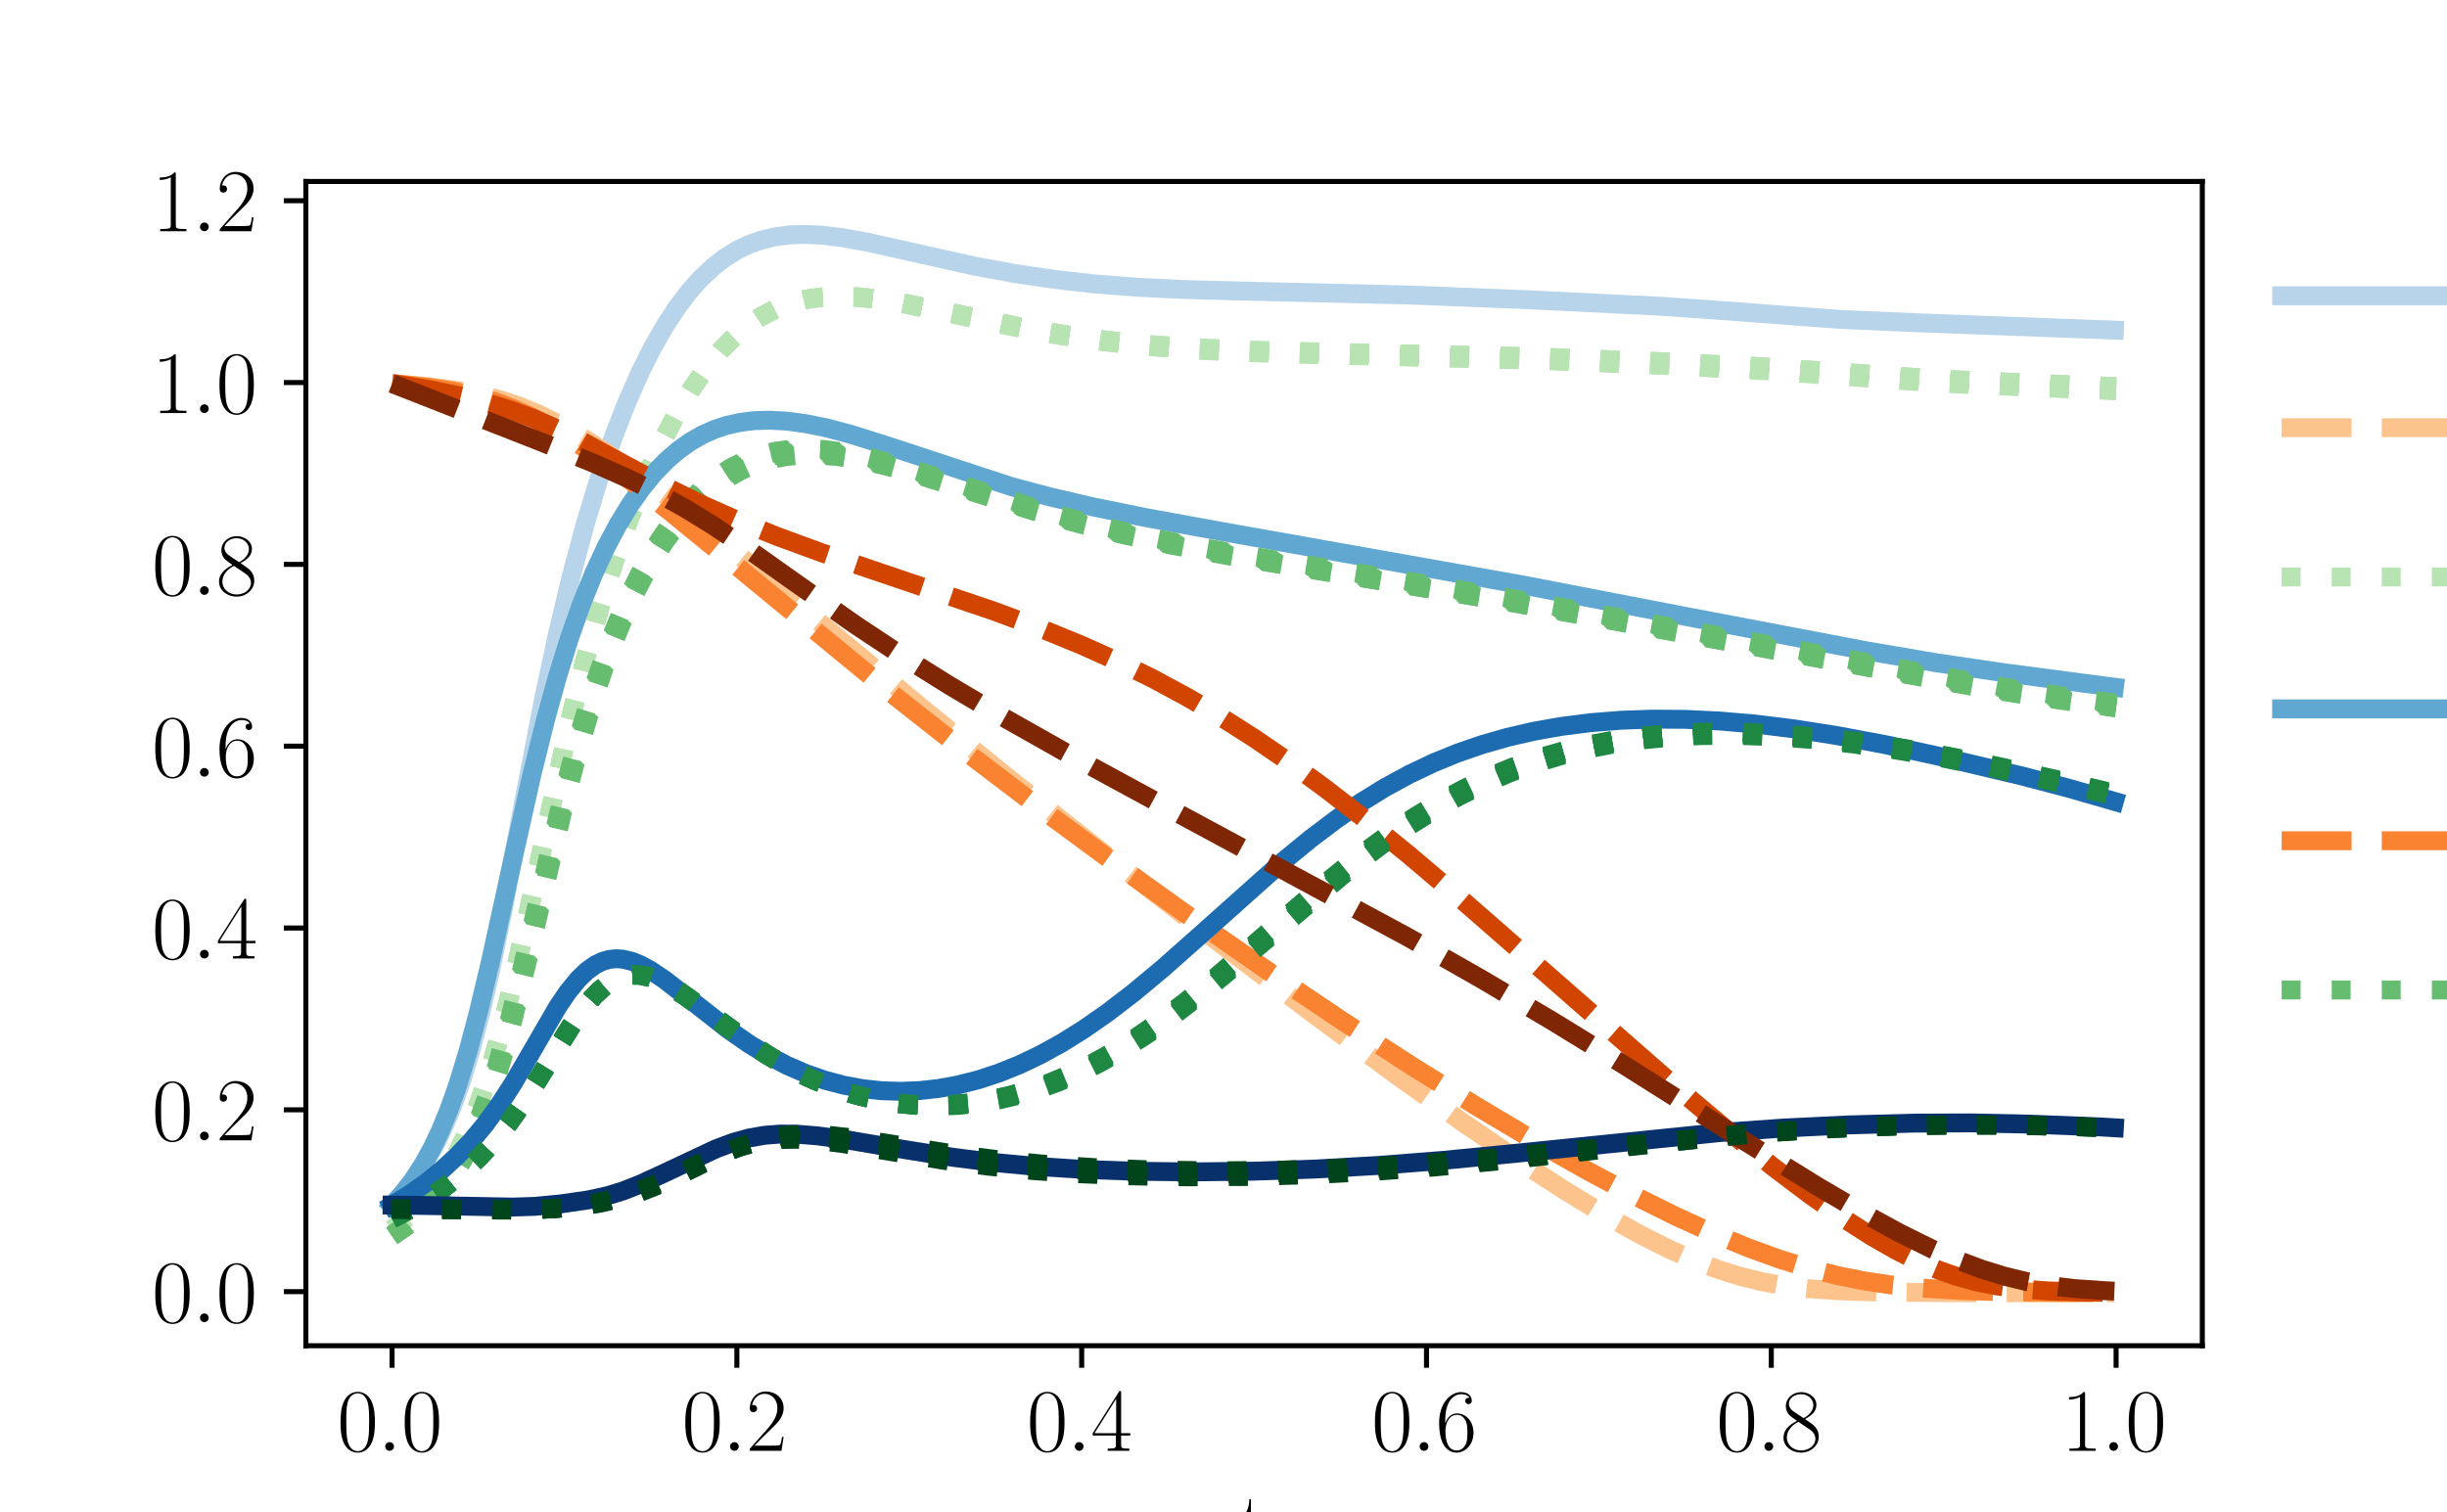 <?xml version="1.0" encoding="utf-8" standalone="no"?>
<!DOCTYPE svg PUBLIC "-//W3C//DTD SVG 1.1//EN"
  "http://www.w3.org/Graphics/SVG/1.1/DTD/svg11.dtd">
<svg xmlns:xlink="http://www.w3.org/1999/xlink" width="388.543pt" height="240.133pt" viewBox="0 0 388.543 240.133" xmlns="http://www.w3.org/2000/svg" version="1.1">
 <defs>
  <style type="text/css">*{stroke-linejoin: round; stroke-linecap: butt}</style>
 </defs>
 <g id="figure_1">
  <g id="patch_1">
   <path d="M 0 240.133 
L 388.543 240.133 
L 388.543 0 
L 0 0 
z
" style="fill: #ffffff"/>
  </g>
  <g id="axes_1">
   <g id="patch_2">
    <path d="M 48.568 213.718 
L 349.689 213.718 
L 349.689 28.816 
L 48.568 28.816 
z
" style="fill: #ffffff"/>
   </g>
   <g id="matplotlib.axis_1">
    <g id="xtick_1">
     <g id="line2d_1">
      <defs>
       <path id="mc4e301ac96" d="M 0 0 
L 0 3.5 
" style="stroke: #000000; stroke-width: 0.8"/>
      </defs>
      <g>
       <use xlink:href="#mc4e301ac96" x="62.255" y="213.718" style="stroke: #000000; stroke-width: 0.8"/>
      </g>
     </g>
     <g id="text_1">
      <!-- $\mathdefault{0.0}$ -->
      <g transform="translate(53.53 230.404) scale(0.14 -0.14)">
       <defs>
        <path id="CMR17-30" d="M 2688 2025 
C 2688 2416 2682 3080 2413 3591 
C 2176 4039 1798 4198 1466 4198 
C 1158 4198 768 4058 525 3597 
C 269 3118 243 2524 243 2025 
C 243 1661 250 1106 448 619 
C 723 -39 1216 -128 1466 -128 
C 1760 -128 2208 -7 2470 600 
C 2662 1042 2688 1559 2688 2025 
z
M 1466 -26 
C 1056 -26 813 325 723 812 
C 653 1188 653 1738 653 2096 
C 653 2588 653 2997 736 3387 
C 858 3929 1216 4096 1466 4096 
C 1728 4096 2067 3923 2189 3400 
C 2272 3036 2278 2607 2278 2096 
C 2278 1680 2278 1169 2202 792 
C 2067 95 1690 -26 1466 -26 
z
" transform="scale(0.016)"/>
        <path id="CMMI12-3a" d="M 1178 307 
C 1178 492 1024 619 870 619 
C 685 619 557 466 557 313 
C 557 128 710 0 864 0 
C 1050 0 1178 153 1178 307 
z
" transform="scale(0.016)"/>
       </defs>
       <use xlink:href="#CMR17-30" transform="scale(0.996)"/>
       <use xlink:href="#CMMI12-3a" transform="translate(45.69 0) scale(0.996)"/>
       <use xlink:href="#CMR17-30" transform="translate(72.788 0) scale(0.996)"/>
      </g>
     </g>
    </g>
    <g id="xtick_2">
     <g id="line2d_2">
      <g>
       <use xlink:href="#mc4e301ac96" x="117.004" y="213.718" style="stroke: #000000; stroke-width: 0.8"/>
      </g>
     </g>
     <g id="text_2">
      <!-- $\mathdefault{0.2}$ -->
      <g transform="translate(108.279 230.404) scale(0.14 -0.14)">
       <defs>
        <path id="CMR17-32" d="M 2669 989 
L 2554 989 
C 2490 536 2438 459 2413 420 
C 2381 369 1920 369 1830 369 
L 602 369 
C 832 619 1280 1072 1824 1597 
C 2214 1967 2669 2402 2669 3035 
C 2669 3790 2067 4224 1395 4224 
C 691 4224 262 3604 262 3030 
C 262 2780 448 2748 525 2748 
C 589 2748 781 2787 781 3010 
C 781 3207 614 3264 525 3264 
C 486 3264 448 3258 422 3245 
C 544 3790 915 4058 1306 4058 
C 1862 4058 2227 3617 2227 3035 
C 2227 2479 1901 2000 1536 1584 
L 262 146 
L 262 0 
L 2515 0 
L 2669 989 
z
" transform="scale(0.016)"/>
       </defs>
       <use xlink:href="#CMR17-30" transform="scale(0.996)"/>
       <use xlink:href="#CMMI12-3a" transform="translate(45.69 0) scale(0.996)"/>
       <use xlink:href="#CMR17-32" transform="translate(72.788 0) scale(0.996)"/>
      </g>
     </g>
    </g>
    <g id="xtick_3">
     <g id="line2d_3">
      <g>
       <use xlink:href="#mc4e301ac96" x="171.754" y="213.718" style="stroke: #000000; stroke-width: 0.8"/>
      </g>
     </g>
     <g id="text_3">
      <!-- $\mathdefault{0.4}$ -->
      <g transform="translate(163.028 230.404) scale(0.14 -0.14)">
       <defs>
        <path id="CMR17-34" d="M 2150 4122 
C 2150 4256 2144 4256 2029 4256 
L 128 1254 
L 128 1088 
L 1779 1088 
L 1779 457 
C 1779 224 1766 160 1318 160 
L 1197 160 
L 1197 0 
C 1402 0 1747 0 1965 0 
C 2182 0 2528 0 2733 0 
L 2733 160 
L 2611 160 
C 2163 160 2150 224 2150 457 
L 2150 1088 
L 2803 1088 
L 2803 1254 
L 2150 1254 
L 2150 4122 
z
M 1798 3703 
L 1798 1254 
L 256 1254 
L 1798 3703 
z
" transform="scale(0.016)"/>
       </defs>
       <use xlink:href="#CMR17-30" transform="scale(0.996)"/>
       <use xlink:href="#CMMI12-3a" transform="translate(45.69 0) scale(0.996)"/>
       <use xlink:href="#CMR17-34" transform="translate(72.788 0) scale(0.996)"/>
      </g>
     </g>
    </g>
    <g id="xtick_4">
     <g id="line2d_4">
      <g>
       <use xlink:href="#mc4e301ac96" x="226.503" y="213.718" style="stroke: #000000; stroke-width: 0.8"/>
      </g>
     </g>
     <g id="text_4">
      <!-- $\mathdefault{0.6}$ -->
      <g transform="translate(217.778 230.404) scale(0.14 -0.14)">
       <defs>
        <path id="CMR17-36" d="M 678 2176 
C 678 3690 1395 4032 1811 4032 
C 1946 4032 2272 4009 2400 3776 
C 2298 3776 2106 3776 2106 3553 
C 2106 3381 2246 3323 2336 3323 
C 2394 3323 2566 3348 2566 3560 
C 2566 3954 2246 4179 1805 4179 
C 1043 4179 243 3390 243 1984 
C 243 253 966 -128 1478 -128 
C 2099 -128 2688 427 2688 1283 
C 2688 2081 2170 2662 1517 2662 
C 1126 2662 838 2407 678 1960 
L 678 2176 
z
M 1478 25 
C 691 25 691 1200 691 1436 
C 691 1896 909 2560 1504 2560 
C 1613 2560 1926 2560 2138 2120 
C 2253 1870 2253 1609 2253 1289 
C 2253 944 2253 690 2118 434 
C 1978 171 1773 25 1478 25 
z
" transform="scale(0.016)"/>
       </defs>
       <use xlink:href="#CMR17-30" transform="scale(0.996)"/>
       <use xlink:href="#CMMI12-3a" transform="translate(45.69 0) scale(0.996)"/>
       <use xlink:href="#CMR17-36" transform="translate(72.788 0) scale(0.996)"/>
      </g>
     </g>
    </g>
    <g id="xtick_5">
     <g id="line2d_5">
      <g>
       <use xlink:href="#mc4e301ac96" x="281.252" y="213.718" style="stroke: #000000; stroke-width: 0.8"/>
      </g>
     </g>
     <g id="text_5">
      <!-- $\mathdefault{0.8}$ -->
      <g transform="translate(272.527 230.404) scale(0.14 -0.14)">
       <defs>
        <path id="CMR17-38" d="M 1741 2264 
C 2144 2467 2554 2773 2554 3263 
C 2554 3841 1990 4179 1472 4179 
C 890 4179 378 3759 378 3180 
C 378 3021 416 2747 666 2505 
C 730 2442 998 2251 1171 2130 
C 883 1983 211 1634 211 934 
C 211 279 838 -128 1459 -128 
C 2144 -128 2720 362 2720 1010 
C 2720 1590 2330 1857 2074 2029 
L 1741 2264 
z
M 902 2822 
C 851 2854 595 3051 595 3351 
C 595 3739 998 4032 1459 4032 
C 1965 4032 2336 3676 2336 3262 
C 2336 2669 1670 2331 1638 2331 
C 1632 2331 1626 2331 1574 2370 
L 902 2822 
z
M 2080 1519 
C 2176 1449 2483 1240 2483 851 
C 2483 381 2010 25 1472 25 
C 890 25 448 438 448 940 
C 448 1443 838 1862 1280 2060 
L 2080 1519 
z
" transform="scale(0.016)"/>
       </defs>
       <use xlink:href="#CMR17-30" transform="scale(0.996)"/>
       <use xlink:href="#CMMI12-3a" transform="translate(45.69 0) scale(0.996)"/>
       <use xlink:href="#CMR17-38" transform="translate(72.788 0) scale(0.996)"/>
      </g>
     </g>
    </g>
    <g id="xtick_6">
     <g id="line2d_6">
      <g>
       <use xlink:href="#mc4e301ac96" x="336.001" y="213.718" style="stroke: #000000; stroke-width: 0.8"/>
      </g>
     </g>
     <g id="text_6">
      <!-- $\mathdefault{1.0}$ -->
      <g transform="translate(327.276 230.404) scale(0.14 -0.14)">
       <defs>
        <path id="CMR17-31" d="M 1702 4058 
C 1702 4192 1696 4192 1606 4192 
C 1357 3916 979 3827 621 3827 
C 602 3827 570 3827 563 3808 
C 557 3795 557 3782 557 3648 
C 755 3648 1088 3686 1344 3839 
L 1344 461 
C 1344 236 1331 160 781 160 
L 589 160 
L 589 0 
C 896 0 1216 0 1523 0 
C 1830 0 2150 0 2458 0 
L 2458 160 
L 2266 160 
C 1715 160 1702 230 1702 458 
L 1702 4058 
z
" transform="scale(0.016)"/>
       </defs>
       <use xlink:href="#CMR17-31" transform="scale(0.996)"/>
       <use xlink:href="#CMMI12-3a" transform="translate(45.69 0) scale(0.996)"/>
       <use xlink:href="#CMR17-30" transform="translate(72.788 0) scale(0.996)"/>
      </g>
     </g>
    </g>
    <g id="text_7">
     <!-- t -->
     <g transform="translate(196.473 246.802) scale(0.14 -0.14)">
      <defs>
       <path id="CMR17-74" d="M 966 2560 
L 1862 2560 
L 1862 2725 
L 966 2725 
L 966 3904 
L 851 3904 
C 838 3245 614 2668 70 2668 
L 70 2560 
L 627 2560 
L 627 771 
C 627 650 627 -64 1370 -64 
C 1747 -64 1965 306 1965 777 
L 1965 1140 
L 1850 1140 
L 1850 783 
C 1850 344 1677 51 1408 51 
C 1222 51 966 178 966 758 
L 966 2560 
z
" transform="scale(0.016)"/>
      </defs>
      <use xlink:href="#CMR17-74" transform="scale(0.996)"/>
     </g>
    </g>
   </g>
   <g id="matplotlib.axis_2">
    <g id="ytick_1">
     <g id="line2d_7">
      <defs>
       <path id="m8d3fddec09" d="M 0 0 
L -3.5 0 
" style="stroke: #000000; stroke-width: 0.8"/>
      </defs>
      <g>
       <use xlink:href="#m8d3fddec09" x="48.568" y="205.126" style="stroke: #000000; stroke-width: 0.8"/>
      </g>
     </g>
     <g id="text_8">
      <!-- $\mathdefault{0.0}$ -->
      <g transform="translate(24.117 209.969) scale(0.14 -0.14)">
       <use xlink:href="#CMR17-30" transform="scale(0.996)"/>
       <use xlink:href="#CMMI12-3a" transform="translate(45.69 0) scale(0.996)"/>
       <use xlink:href="#CMR17-30" transform="translate(72.788 0) scale(0.996)"/>
      </g>
     </g>
    </g>
    <g id="ytick_2">
     <g id="line2d_8">
      <g>
       <use xlink:href="#m8d3fddec09" x="48.568" y="176.251" style="stroke: #000000; stroke-width: 0.8"/>
      </g>
     </g>
     <g id="text_9">
      <!-- $\mathdefault{0.2}$ -->
      <g transform="translate(24.117 181.094) scale(0.14 -0.14)">
       <use xlink:href="#CMR17-30" transform="scale(0.996)"/>
       <use xlink:href="#CMMI12-3a" transform="translate(45.69 0) scale(0.996)"/>
       <use xlink:href="#CMR17-32" transform="translate(72.788 0) scale(0.996)"/>
      </g>
     </g>
    </g>
    <g id="ytick_3">
     <g id="line2d_9">
      <g>
       <use xlink:href="#m8d3fddec09" x="48.568" y="147.376" style="stroke: #000000; stroke-width: 0.8"/>
      </g>
     </g>
     <g id="text_10">
      <!-- $\mathdefault{0.4}$ -->
      <g transform="translate(24.117 152.219) scale(0.14 -0.14)">
       <use xlink:href="#CMR17-30" transform="scale(0.996)"/>
       <use xlink:href="#CMMI12-3a" transform="translate(45.69 0) scale(0.996)"/>
       <use xlink:href="#CMR17-34" transform="translate(72.788 0) scale(0.996)"/>
      </g>
     </g>
    </g>
    <g id="ytick_4">
     <g id="line2d_10">
      <g>
       <use xlink:href="#m8d3fddec09" x="48.568" y="118.501" style="stroke: #000000; stroke-width: 0.8"/>
      </g>
     </g>
     <g id="text_11">
      <!-- $\mathdefault{0.6}$ -->
      <g transform="translate(24.117 123.344) scale(0.14 -0.14)">
       <use xlink:href="#CMR17-30" transform="scale(0.996)"/>
       <use xlink:href="#CMMI12-3a" transform="translate(45.69 0) scale(0.996)"/>
       <use xlink:href="#CMR17-36" transform="translate(72.788 0) scale(0.996)"/>
      </g>
     </g>
    </g>
    <g id="ytick_5">
     <g id="line2d_11">
      <g>
       <use xlink:href="#m8d3fddec09" x="48.568" y="89.626" style="stroke: #000000; stroke-width: 0.8"/>
      </g>
     </g>
     <g id="text_12">
      <!-- $\mathdefault{0.8}$ -->
      <g transform="translate(24.117 94.469) scale(0.14 -0.14)">
       <use xlink:href="#CMR17-30" transform="scale(0.996)"/>
       <use xlink:href="#CMMI12-3a" transform="translate(45.69 0) scale(0.996)"/>
       <use xlink:href="#CMR17-38" transform="translate(72.788 0) scale(0.996)"/>
      </g>
     </g>
    </g>
    <g id="ytick_6">
     <g id="line2d_12">
      <g>
       <use xlink:href="#m8d3fddec09" x="48.568" y="60.752" style="stroke: #000000; stroke-width: 0.8"/>
      </g>
     </g>
     <g id="text_13">
      <!-- $\mathdefault{1.0}$ -->
      <g transform="translate(24.117 65.595) scale(0.14 -0.14)">
       <use xlink:href="#CMR17-31" transform="scale(0.996)"/>
       <use xlink:href="#CMMI12-3a" transform="translate(45.69 0) scale(0.996)"/>
       <use xlink:href="#CMR17-30" transform="translate(72.788 0) scale(0.996)"/>
      </g>
     </g>
    </g>
    <g id="ytick_7">
     <g id="line2d_13">
      <g>
       <use xlink:href="#m8d3fddec09" x="48.568" y="31.877" style="stroke: #000000; stroke-width: 0.8"/>
      </g>
     </g>
     <g id="text_14">
      <!-- $\mathdefault{1.2}$ -->
      <g transform="translate(24.117 36.72) scale(0.14 -0.14)">
       <use xlink:href="#CMR17-31" transform="scale(0.996)"/>
       <use xlink:href="#CMMI12-3a" transform="translate(45.69 0) scale(0.996)"/>
       <use xlink:href="#CMR17-32" transform="translate(72.788 0) scale(0.996)"/>
      </g>
     </g>
    </g>
   </g>
   <g id="line2d_14">
    <path d="M 62.255 191.382 
L 64.171 189.287 
L 65.814 187.181 
L 67.456 184.72 
L 69.099 181.818 
L 70.468 178.984 
L 71.836 175.699 
L 73.205 171.886 
L 74.574 167.481 
L 76.216 161.351 
L 77.859 154.305 
L 79.775 145.078 
L 82.786 129.282 
L 86.345 110.868 
L 88.535 100.62 
L 90.725 91.426 
L 92.915 83.264 
L 95.105 76.043 
L 97.295 69.661 
L 99.485 64.028 
L 101.675 59.075 
L 103.591 55.255 
L 105.507 51.887 
L 107.423 48.944 
L 109.34 46.404 
L 111.256 44.241 
L 113.172 42.43 
L 115.088 40.943 
L 117.004 39.753 
L 118.921 38.829 
L 120.837 38.143 
L 123.027 37.614 
L 125.217 37.319 
L 127.681 37.221 
L 130.418 37.344 
L 133.703 37.737 
L 137.809 38.48 
L 144.105 39.888 
L 154.781 42.268 
L 161.078 43.432 
L 167.374 44.367 
L 173.67 45.076 
L 180.514 45.614 
L 188.178 45.984 
L 199.128 46.267 
L 224.039 46.861 
L 242.106 47.575 
L 263.732 48.637 
L 274.135 49.371 
L 292.202 50.729 
L 305.616 51.306 
L 335.728 52.428 
L 335.728 52.428 
" clip-path="url(#p00f5390263)" style="fill: none; stroke: #b7d4ea; stroke-width: 3; stroke-linecap: square"/>
   </g>
   <g id="line2d_15">
    <path d="M 62.255 60.913 
L 68.278 61.439 
L 72.931 62.061 
L 76.49 62.744 
L 79.775 63.603 
L 82.786 64.628 
L 85.797 65.895 
L 89.082 67.538 
L 92.641 69.585 
L 96.473 72.044 
L 100.853 75.113 
L 106.055 79.033 
L 112.624 84.28 
L 122.479 92.478 
L 146.295 112.364 
L 160.256 123.671 
L 175.586 135.793 
L 192.558 148.93 
L 208.436 160.951 
L 221.575 170.636 
L 232.252 178.242 
L 241.285 184.411 
L 248.676 189.199 
L 254.972 193.02 
L 260.174 195.932 
L 264.827 198.291 
L 268.934 200.128 
L 272.766 201.592 
L 276.325 202.707 
L 279.883 203.575 
L 283.442 204.207 
L 287.275 204.662 
L 291.928 204.987 
L 298.498 205.196 
L 309.995 205.295 
L 335.728 205.314 
L 335.728 205.314 
" clip-path="url(#p00f5390263)" style="fill: none; stroke-dasharray: 11.1,4.8; stroke-dashoffset: 0; stroke: #fdc38d; stroke-width: 3"/>
   </g>
   <g id="line2d_16">
    <path d="M 62.255 195.247 
L 64.664 193.363 
L 66.269 191.879 
L 67.875 190.169 
L 69.48 188.179 
L 71.086 185.839 
L 72.691 183.059 
L 74.297 179.737 
L 75.902 175.763 
L 77.508 171.048 
L 79.113 165.542 
L 80.719 159.27 
L 83.127 148.688 
L 90.352 115.242 
L 92.76 105.491 
L 95.169 96.785 
L 97.577 89.067 
L 99.986 82.231 
L 102.394 76.179 
L 104.802 70.837 
L 107.211 66.151 
L 109.619 62.085 
L 112.028 58.603 
L 114.436 55.674 
L 116.041 54.011 
L 117.647 52.565 
L 119.252 51.325 
L 120.858 50.276 
L 123.266 49.03 
L 125.675 48.137 
L 128.083 47.547 
L 130.491 47.216 
L 132.9 47.1 
L 136.111 47.214 
L 139.322 47.559 
L 143.336 48.213 
L 149.758 49.532 
L 162.602 52.239 
L 169.024 53.36 
L 175.447 54.264 
L 181.869 54.955 
L 189.094 55.512 
L 197.924 55.949 
L 209.966 56.296 
L 244.485 57.178 
L 264.555 57.99 
L 280.61 58.839 
L 292.651 59.694 
L 307.102 60.725 
L 320.749 61.359 
L 336.001 61.993 
L 336.001 61.993 
" clip-path="url(#p00f5390263)" style="fill: none; stroke-dasharray: 3,4.95; stroke-dashoffset: 0; stroke: #b8e3b2; stroke-width: 3"/>
   </g>
   <g id="line2d_17">
    <path d="M 62.255 195.254 
L 64.664 193.372 
L 66.269 191.889 
L 67.875 190.18 
L 69.48 188.193 
L 71.086 185.855 
L 72.691 183.08 
L 74.297 179.762 
L 75.902 175.793 
L 77.508 171.083 
L 79.113 165.583 
L 80.719 159.316 
L 83.127 148.739 
L 90.352 115.28 
L 92.76 105.522 
L 95.169 96.809 
L 97.577 89.085 
L 99.986 82.244 
L 102.394 76.189 
L 104.802 70.844 
L 107.211 66.157 
L 109.619 62.089 
L 112.028 58.606 
L 114.436 55.677 
L 116.041 54.014 
L 117.647 52.568 
L 119.252 51.328 
L 120.858 50.279 
L 123.266 49.034 
L 125.675 48.141 
L 128.083 47.553 
L 130.491 47.223 
L 132.9 47.108 
L 136.111 47.223 
L 139.322 47.57 
L 143.336 48.226 
L 149.758 49.549 
L 162.602 52.262 
L 169.024 53.386 
L 175.447 54.292 
L 181.869 54.986 
L 189.094 55.546 
L 197.924 55.987 
L 209.966 56.337 
L 243.682 57.202 
L 263.752 58.011 
L 279.807 58.849 
L 291.849 59.692 
L 307.102 60.787 
L 320.749 61.423 
L 336.001 62.058 
L 336.001 62.058 
" clip-path="url(#p00f5390263)" style="fill: none; stroke-dasharray: 3,4.95; stroke-dashoffset: 0; stroke: #b8e3b2; stroke-width: 3"/>
   </g>
   <g id="line2d_18">
    <path d="M 62.255 195.185 
L 64.664 193.287 
L 66.269 191.79 
L 67.875 190.064 
L 69.48 188.054 
L 71.086 185.687 
L 72.691 182.874 
L 74.297 179.511 
L 75.902 175.49 
L 77.508 170.723 
L 79.113 165.167 
L 80.719 158.852 
L 83.127 148.232 
L 90.352 114.898 
L 92.76 105.216 
L 95.169 96.572 
L 97.577 88.906 
L 99.986 82.11 
L 102.394 76.089 
L 104.802 70.77 
L 107.211 66.101 
L 109.619 62.046 
L 112.028 58.571 
L 114.436 55.646 
L 116.041 53.984 
L 117.647 52.538 
L 119.252 51.295 
L 120.858 50.244 
L 123.266 48.993 
L 125.675 48.092 
L 128.083 47.494 
L 130.491 47.153 
L 132.9 47.027 
L 136.111 47.126 
L 139.322 47.456 
L 143.336 48.091 
L 149.758 49.38 
L 162.602 52.03 
L 169.024 53.125 
L 175.447 54.004 
L 181.869 54.673 
L 189.094 55.204 
L 197.924 55.612 
L 209.966 55.92 
L 242.88 56.653 
L 262.146 57.368 
L 279.004 58.203 
L 291.046 59.021 
L 307.102 60.162 
L 320.749 60.78 
L 336.001 61.403 
L 336.001 61.403 
" clip-path="url(#p00f5390263)" style="fill: none; stroke-dasharray: 3,4.95; stroke-dashoffset: 0; stroke: #b8e3b2; stroke-width: 3"/>
   </g>
   <g id="line2d_19">
    <path d="M 62.255 195.206 
L 64.664 193.313 
L 66.269 191.82 
L 67.875 190.099 
L 69.48 188.095 
L 71.086 185.738 
L 72.691 182.936 
L 74.297 179.587 
L 75.902 175.582 
L 77.508 170.832 
L 79.113 165.292 
L 80.719 158.991 
L 83.127 148.384 
L 90.352 115.012 
L 92.76 105.307 
L 95.169 96.643 
L 97.577 88.96 
L 99.986 82.15 
L 102.394 76.119 
L 104.802 70.792 
L 107.211 66.118 
L 109.619 62.059 
L 112.028 58.582 
L 114.436 55.656 
L 116.041 53.993 
L 117.647 52.547 
L 119.252 51.306 
L 120.858 50.255 
L 123.266 49.006 
L 125.675 48.107 
L 128.083 47.512 
L 130.491 47.175 
L 132.9 47.052 
L 136.111 47.156 
L 139.322 47.491 
L 143.336 48.132 
L 149.758 49.431 
L 162.602 52.1 
L 169.024 53.203 
L 175.447 54.091 
L 181.869 54.767 
L 189.094 55.307 
L 197.924 55.725 
L 209.966 56.045 
L 242.88 56.81 
L 262.146 57.54 
L 279.004 58.383 
L 291.046 59.204 
L 307.905 60.393 
L 323.96 61.11 
L 336.001 61.6 
L 336.001 61.6 
" clip-path="url(#p00f5390263)" style="fill: none; stroke-dasharray: 3,4.95; stroke-dashoffset: 0; stroke: #b8e3b2; stroke-width: 3"/>
   </g>
   <g id="line2d_20">
    <path d="M 62.255 195.185 
L 64.664 193.287 
L 66.269 191.79 
L 67.875 190.064 
L 69.48 188.054 
L 71.086 185.687 
L 72.691 182.874 
L 74.297 179.511 
L 75.902 175.49 
L 77.508 170.723 
L 79.113 165.167 
L 80.719 158.852 
L 83.127 148.232 
L 90.352 114.898 
L 92.76 105.216 
L 95.169 96.572 
L 97.577 88.906 
L 99.986 82.11 
L 102.394 76.089 
L 104.802 70.77 
L 107.211 66.101 
L 109.619 62.046 
L 112.028 58.571 
L 114.436 55.646 
L 116.041 53.984 
L 117.647 52.538 
L 119.252 51.295 
L 120.858 50.244 
L 123.266 48.993 
L 125.675 48.092 
L 128.083 47.494 
L 130.491 47.153 
L 132.9 47.027 
L 136.111 47.126 
L 139.322 47.456 
L 143.336 48.091 
L 149.758 49.38 
L 162.602 52.03 
L 169.024 53.125 
L 175.447 54.004 
L 181.869 54.673 
L 189.094 55.204 
L 197.924 55.612 
L 209.966 55.92 
L 242.88 56.653 
L 262.146 57.368 
L 279.004 58.203 
L 291.046 59.021 
L 307.102 60.162 
L 320.749 60.78 
L 336.001 61.403 
L 336.001 61.403 
" clip-path="url(#p00f5390263)" style="fill: none; stroke-dasharray: 3,4.95; stroke-dashoffset: 0; stroke: #b8e3b2; stroke-width: 3"/>
   </g>
   <g id="line2d_21">
    <path d="M 62.255 191.382 
L 63.898 189.567 
L 65.54 187.438 
L 67.183 184.917 
L 68.551 182.448 
L 69.92 179.577 
L 71.289 176.238 
L 72.658 172.376 
L 74.3 167.004 
L 75.942 160.837 
L 77.859 152.784 
L 81.144 137.797 
L 84.429 123.135 
L 86.619 114.31 
L 88.535 107.395 
L 90.451 101.249 
L 92.367 95.836 
L 94.283 91.093 
L 96.2 86.948 
L 98.116 83.336 
L 100.032 80.198 
L 101.948 77.485 
L 103.865 75.156 
L 105.781 73.177 
L 107.697 71.518 
L 109.613 70.152 
L 111.529 69.054 
L 113.446 68.199 
L 115.362 67.562 
L 117.552 67.072 
L 119.742 66.804 
L 122.206 66.728 
L 124.943 66.88 
L 127.954 67.285 
L 131.239 67.954 
L 135.072 68.965 
L 139.999 70.512 
L 160.53 77.26 
L 166.826 78.935 
L 173.67 80.523 
L 181.882 82.194 
L 193.653 84.341 
L 241.559 92.855 
L 268.112 97.984 
L 296.582 103.4 
L 307.532 105.263 
L 318.208 106.836 
L 334.633 108.995 
L 335.728 109.134 
L 335.728 109.134 
" clip-path="url(#p00f5390263)" style="fill: none; stroke: #60a7d2; stroke-width: 3; stroke-linecap: square"/>
   </g>
   <g id="line2d_22">
    <path d="M 62.255 60.913 
L 67.73 61.476 
L 71.836 62.102 
L 75.395 62.868 
L 78.406 63.74 
L 81.417 64.855 
L 84.429 66.221 
L 87.714 67.975 
L 91.272 70.139 
L 95.378 72.906 
L 100.306 76.511 
L 106.328 81.206 
L 114.814 88.13 
L 141.642 110.194 
L 152.591 118.811 
L 163.815 127.355 
L 175.86 136.242 
L 188.452 145.259 
L 201.044 154.005 
L 213.089 162.101 
L 224.313 169.379 
L 234.442 175.689 
L 243.749 181.231 
L 252.235 186.026 
L 259.626 189.956 
L 266.196 193.212 
L 272.218 195.956 
L 277.693 198.204 
L 282.621 199.988 
L 287.275 201.429 
L 291.654 202.549 
L 296.034 203.429 
L 300.414 204.081 
L 305.342 204.581 
L 311.09 204.93 
L 318.755 205.158 
L 331.348 205.279 
L 335.728 205.293 
L 335.728 205.293 
" clip-path="url(#p00f5390263)" style="fill: none; stroke-dasharray: 11.1,4.8; stroke-dashoffset: 0; stroke: #fa8331; stroke-width: 3"/>
   </g>
   <g id="line2d_23">
    <path d="M 62.255 196.32 
L 64.664 194.679 
L 67.072 192.665 
L 68.677 191.057 
L 70.283 189.176 
L 71.888 186.953 
L 73.494 184.301 
L 75.1 181.123 
L 76.705 177.323 
L 78.311 172.825 
L 79.916 167.602 
L 81.522 161.698 
L 83.93 151.852 
L 89.549 127.936 
L 91.958 118.784 
L 94.366 110.725 
L 95.972 105.969 
L 97.577 101.68 
L 99.183 97.822 
L 100.788 94.358 
L 102.394 91.253 
L 104 88.474 
L 105.605 85.992 
L 108.013 82.772 
L 110.422 80.092 
L 112.83 77.894 
L 115.239 76.124 
L 117.647 74.739 
L 120.055 73.698 
L 122.464 72.962 
L 124.872 72.497 
L 127.28 72.269 
L 129.689 72.248 
L 132.9 72.489 
L 136.111 72.981 
L 140.125 73.861 
L 144.941 75.182 
L 152.166 77.432 
L 164.208 81.194 
L 171.433 83.211 
L 178.658 84.989 
L 185.882 86.543 
L 194.713 88.203 
L 206.755 90.212 
L 237.26 95.206 
L 256.527 98.667 
L 314.327 109.218 
L 323.96 110.752 
L 336.001 112.436 
L 336.001 112.436 
" clip-path="url(#p00f5390263)" style="fill: none; stroke-dasharray: 3,4.95; stroke-dashoffset: 0; stroke: #66bd6f; stroke-width: 3"/>
   </g>
   <g id="line2d_24">
    <path d="M 62.255 196.097 
L 64.664 194.388 
L 66.269 193.033 
L 67.875 191.463 
L 69.48 189.625 
L 71.086 187.451 
L 72.691 184.856 
L 74.297 181.744 
L 75.902 178.017 
L 77.508 173.595 
L 79.113 168.446 
L 80.719 162.602 
L 83.127 152.803 
L 89.549 125.517 
L 91.958 116.547 
L 94.366 108.667 
L 96.775 101.859 
L 98.38 97.87 
L 99.986 94.279 
L 101.591 91.052 
L 103.197 88.159 
L 104.802 85.572 
L 106.408 83.265 
L 108.013 81.217 
L 109.619 79.41 
L 111.225 77.826 
L 113.633 75.834 
L 116.041 74.261 
L 118.45 73.064 
L 120.858 72.201 
L 123.266 71.634 
L 125.675 71.326 
L 128.083 71.244 
L 130.491 71.354 
L 133.702 71.75 
L 136.913 72.372 
L 140.927 73.382 
L 146.547 75.065 
L 167.419 81.61 
L 174.644 83.509 
L 181.869 85.166 
L 189.897 86.764 
L 199.53 88.446 
L 218.797 91.511 
L 237.26 94.557 
L 255.724 97.843 
L 317.538 109.032 
L 327.171 110.476 
L 336.001 111.666 
L 336.001 111.666 
" clip-path="url(#p00f5390263)" style="fill: none; stroke-dasharray: 3,4.95; stroke-dashoffset: 0; stroke: #66bd6f; stroke-width: 3"/>
   </g>
   <g id="line2d_25">
    <path d="M 62.255 196.221 
L 64.664 194.55 
L 66.269 193.229 
L 67.875 191.702 
L 69.48 189.921 
L 71.086 187.821 
L 72.691 185.321 
L 74.297 182.325 
L 75.902 178.736 
L 77.508 174.469 
L 79.113 169.477 
L 80.719 163.78 
L 83.127 154.142 
L 90.352 123.699 
L 92.76 114.985 
L 95.169 107.377 
L 96.775 102.902 
L 98.38 98.869 
L 99.986 95.243 
L 101.591 91.987 
L 103.197 89.069 
L 104.802 86.46 
L 106.408 84.132 
L 108.013 82.065 
L 110.422 79.408 
L 112.83 77.234 
L 115.239 75.492 
L 117.647 74.137 
L 120.055 73.127 
L 122.464 72.425 
L 124.872 71.993 
L 127.28 71.799 
L 129.689 71.81 
L 132.9 72.092 
L 136.111 72.621 
L 140.125 73.54 
L 144.941 74.898 
L 152.969 77.443 
L 163.405 80.726 
L 170.63 82.767 
L 177.855 84.565 
L 185.08 86.134 
L 193.91 87.805 
L 205.952 89.815 
L 238.063 95.054 
L 257.33 98.511 
L 315.129 109.032 
L 324.763 110.542 
L 336.001 112.092 
L 336.001 112.092 
" clip-path="url(#p00f5390263)" style="fill: none; stroke-dasharray: 3,4.95; stroke-dashoffset: 0; stroke: #66bd6f; stroke-width: 3"/>
   </g>
   <g id="line2d_26">
    <path d="M 62.255 196.151 
L 64.664 194.459 
L 66.269 193.119 
L 67.875 191.568 
L 69.48 189.755 
L 71.086 187.614 
L 72.691 185.061 
L 74.297 182 
L 75.902 178.334 
L 77.508 173.98 
L 79.113 168.898 
L 80.719 163.118 
L 83.127 153.388 
L 90.352 122.969 
L 92.76 114.313 
L 95.169 106.757 
L 96.775 102.312 
L 98.38 98.304 
L 99.986 94.697 
L 101.591 91.458 
L 103.197 88.554 
L 104.802 85.957 
L 106.408 83.641 
L 108.013 81.585 
L 109.619 79.769 
L 112.028 77.457 
L 114.436 75.595 
L 116.844 74.136 
L 119.252 73.037 
L 121.661 72.259 
L 124.069 71.765 
L 126.477 71.518 
L 128.886 71.486 
L 131.294 71.638 
L 134.505 72.077 
L 137.716 72.73 
L 141.73 73.763 
L 147.349 75.458 
L 166.616 81.505 
L 173.841 83.435 
L 181.066 85.122 
L 189.094 86.749 
L 198.727 88.454 
L 215.586 91.152 
L 234.852 94.3 
L 253.315 97.567 
L 319.143 109.464 
L 328.777 110.878 
L 336.001 111.852 
L 336.001 111.852 
" clip-path="url(#p00f5390263)" style="fill: none; stroke-dasharray: 3,4.95; stroke-dashoffset: 0; stroke: #66bd6f; stroke-width: 3"/>
   </g>
   <g id="line2d_27">
    <path d="M 62.255 196.268 
L 64.664 194.611 
L 66.269 193.303 
L 67.875 191.792 
L 69.48 190.033 
L 71.086 187.96 
L 72.691 185.496 
L 74.297 182.545 
L 75.902 179.009 
L 77.508 174.801 
L 79.113 169.872 
L 80.719 164.232 
L 83.127 154.661 
L 90.352 124.206 
L 92.76 115.453 
L 95.169 107.807 
L 96.775 103.312 
L 98.38 99.262 
L 99.986 95.621 
L 101.591 92.354 
L 103.197 89.427 
L 104.802 86.809 
L 106.408 84.474 
L 108.816 81.453 
L 111.225 78.952 
L 113.633 76.915 
L 116.041 75.293 
L 118.45 74.043 
L 120.858 73.124 
L 123.266 72.5 
L 125.675 72.136 
L 128.083 71.997 
L 130.491 72.055 
L 133.702 72.385 
L 136.913 72.95 
L 140.927 73.898 
L 145.744 75.273 
L 154.574 78.077 
L 164.208 81.074 
L 171.433 83.089 
L 178.658 84.864 
L 185.882 86.414 
L 194.713 88.068 
L 206.755 90.071 
L 237.26 95.053 
L 255.724 98.361 
L 315.932 109.319 
L 325.565 110.814 
L 336.001 112.256 
L 336.001 112.256 
" clip-path="url(#p00f5390263)" style="fill: none; stroke-dasharray: 3,4.95; stroke-dashoffset: 0; stroke: #66bd6f; stroke-width: 3"/>
   </g>
   <g id="line2d_28">
    <path d="M 62.255 196.294 
L 64.664 194.645 
L 67.072 192.62 
L 68.677 191.002 
L 70.283 189.109 
L 71.888 186.868 
L 73.494 184.195 
L 75.1 180.99 
L 76.705 177.159 
L 78.311 172.627 
L 79.916 167.37 
L 81.522 161.435 
L 83.93 151.557 
L 89.549 127.646 
L 91.958 118.516 
L 94.366 110.478 
L 95.972 105.735 
L 97.577 101.456 
L 99.183 97.607 
L 100.788 94.151 
L 102.394 91.052 
L 104 88.277 
L 105.605 85.8 
L 107.211 83.594 
L 109.619 80.747 
L 112.028 78.4 
L 114.436 76.499 
L 116.844 74.998 
L 119.252 73.855 
L 121.661 73.03 
L 124.069 72.487 
L 126.477 72.193 
L 128.886 72.115 
L 131.294 72.222 
L 134.505 72.607 
L 137.716 73.211 
L 141.73 74.194 
L 147.349 75.838 
L 169.024 82.505 
L 176.249 84.361 
L 183.474 85.984 
L 191.502 87.558 
L 201.938 89.362 
L 246.893 96.833 
L 274.188 101.861 
L 309.51 108.299 
L 321.552 110.305 
L 332.79 111.911 
L 336.001 112.346 
L 336.001 112.346 
" clip-path="url(#p00f5390263)" style="fill: none; stroke-dasharray: 3,4.95; stroke-dashoffset: 0; stroke: #66bd6f; stroke-width: 3"/>
   </g>
   <g id="line2d_29">
    <path d="M 62.255 191.382 
L 64.993 189.715 
L 67.73 187.779 
L 70.194 185.775 
L 72.658 183.492 
L 74.848 181.185 
L 77.037 178.552 
L 79.227 175.544 
L 81.417 172.16 
L 84.155 167.483 
L 88.535 159.925 
L 90.177 157.512 
L 91.82 155.503 
L 93.188 154.183 
L 94.557 153.208 
L 95.652 152.677 
L 96.747 152.363 
L 97.842 152.252 
L 98.937 152.329 
L 100.306 152.66 
L 101.675 153.212 
L 103.317 154.106 
L 105.507 155.579 
L 108.792 158.121 
L 115.636 163.5 
L 118.921 165.781 
L 121.932 167.616 
L 124.943 169.188 
L 127.954 170.496 
L 130.965 171.543 
L 133.977 172.34 
L 136.988 172.894 
L 139.999 173.216 
L 143.01 173.314 
L 146.022 173.193 
L 149.033 172.859 
L 152.044 172.314 
L 155.329 171.482 
L 158.614 170.403 
L 161.899 169.079 
L 165.184 167.512 
L 168.469 165.707 
L 172.027 163.493 
L 175.86 160.824 
L 179.966 157.672 
L 184.62 153.797 
L 190.642 148.46 
L 203.508 136.968 
L 208.162 133.154 
L 212.268 130.057 
L 216.101 127.429 
L 219.933 125.069 
L 223.765 122.982 
L 227.598 121.161 
L 231.43 119.596 
L 235.263 118.269 
L 239.369 117.092 
L 243.475 116.146 
L 247.855 115.366 
L 252.509 114.771 
L 257.436 114.378 
L 262.364 114.204 
L 267.565 114.239 
L 273.04 114.499 
L 278.788 114.997 
L 284.811 115.74 
L 291.654 116.815 
L 299.319 118.25 
L 307.258 119.962 
L 320.945 123.204 
L 328.336 125.14 
L 335.728 127.266 
L 335.728 127.266 
" clip-path="url(#p00f5390263)" style="fill: none; stroke: #1d6cb1; stroke-width: 3; stroke-linecap: square"/>
   </g>
   <g id="line2d_30">
    <path d="M 62.255 60.913 
L 68.004 61.846 
L 72.931 62.856 
L 77.311 63.966 
L 81.144 65.149 
L 84.702 66.466 
L 88.261 68.015 
L 92.367 70.06 
L 98.663 73.491 
L 106.328 77.609 
L 111.803 80.292 
L 117.278 82.725 
L 123.301 85.151 
L 130.418 87.762 
L 140.273 91.112 
L 157.793 97.039 
L 165.457 99.896 
L 171.754 102.471 
L 177.502 105.05 
L 182.977 107.743 
L 188.452 110.692 
L 193.653 113.743 
L 199.128 117.222 
L 204.603 120.966 
L 210.352 125.162 
L 216.648 130.032 
L 223.765 135.822 
L 232.525 143.254 
L 244.844 154.031 
L 265.649 172.248 
L 274.408 179.612 
L 281.526 185.316 
L 287.548 189.862 
L 292.749 193.506 
L 297.129 196.311 
L 300.962 198.514 
L 304.521 200.305 
L 307.806 201.705 
L 310.817 202.753 
L 313.828 203.571 
L 317.113 204.218 
L 320.672 204.679 
L 325.052 205.002 
L 331.074 205.2 
L 335.728 205.262 
L 335.728 205.262 
" clip-path="url(#p00f5390263)" style="fill: none; stroke-dasharray: 11.1,4.8; stroke-dashoffset: 0; stroke: #d14501; stroke-width: 3"/>
   </g>
   <g id="line2d_31">
    <path d="M 62.255 193.553 
L 65.466 191.875 
L 68.677 189.89 
L 71.086 188.173 
L 73.494 186.225 
L 75.902 184 
L 78.311 181.437 
L 80.719 178.477 
L 83.127 175.093 
L 85.535 171.333 
L 91.155 162.265 
L 92.76 160.032 
L 94.366 158.138 
L 95.972 156.649 
L 97.577 155.597 
L 99.183 154.983 
L 100.788 154.78 
L 102.394 154.942 
L 104 155.415 
L 105.605 156.137 
L 108.013 157.563 
L 111.225 159.844 
L 120.055 166.351 
L 123.266 168.398 
L 126.477 170.188 
L 129.689 171.71 
L 132.9 172.967 
L 136.111 173.966 
L 139.322 174.72 
L 142.533 175.238 
L 145.744 175.531 
L 148.955 175.607 
L 152.166 175.469 
L 155.377 175.122 
L 158.588 174.564 
L 161.8 173.797 
L 165.011 172.818 
L 168.222 171.626 
L 171.433 170.221 
L 174.644 168.603 
L 177.855 166.777 
L 181.869 164.215 
L 185.882 161.368 
L 190.699 157.633 
L 196.319 152.954 
L 213.98 137.958 
L 218.797 134.285 
L 222.81 131.472 
L 226.824 128.91 
L 230.838 126.612 
L 234.852 124.581 
L 238.866 122.815 
L 242.88 121.303 
L 246.893 120.034 
L 250.907 118.991 
L 254.921 118.158 
L 259.738 117.413 
L 264.555 116.918 
L 269.371 116.647 
L 274.991 116.582 
L 280.61 116.752 
L 286.229 117.13 
L 292.651 117.783 
L 299.876 118.762 
L 307.102 119.968 
L 315.129 121.539 
L 324.763 123.669 
L 336.001 126.328 
L 336.001 126.328 
" clip-path="url(#p00f5390263)" style="fill: none; stroke-dasharray: 3,4.95; stroke-dashoffset: 0; stroke: #1e8741; stroke-width: 3"/>
   </g>
   <g id="line2d_32">
    <path d="M 62.255 193.568 
L 65.466 191.895 
L 68.677 189.915 
L 71.086 188.204 
L 73.494 186.264 
L 75.902 184.05 
L 78.311 181.501 
L 80.719 178.559 
L 83.127 175.193 
L 85.535 171.448 
L 91.155 162.37 
L 92.76 160.12 
L 94.366 158.203 
L 95.972 156.689 
L 97.577 155.611 
L 99.183 154.972 
L 100.788 154.746 
L 102.394 154.89 
L 104 155.348 
L 105.605 156.059 
L 108.013 157.475 
L 111.225 159.754 
L 120.055 166.286 
L 123.266 168.347 
L 126.477 170.152 
L 129.689 171.688 
L 132.9 172.959 
L 136.111 173.973 
L 139.322 174.74 
L 142.533 175.273 
L 145.744 175.58 
L 148.955 175.67 
L 152.166 175.547 
L 155.377 175.215 
L 158.588 174.674 
L 161.8 173.924 
L 165.011 172.963 
L 168.222 171.79 
L 171.433 170.403 
L 174.644 168.805 
L 177.855 166.999 
L 181.869 164.461 
L 185.882 161.638 
L 190.699 157.928 
L 196.319 153.271 
L 214.783 137.66 
L 219.599 134.03 
L 223.613 131.255 
L 227.627 128.734 
L 231.641 126.477 
L 235.655 124.487 
L 239.669 122.76 
L 243.682 121.285 
L 247.696 120.051 
L 251.71 119.04 
L 255.724 118.237 
L 260.541 117.525 
L 265.357 117.059 
L 270.174 116.815 
L 275.793 116.777 
L 281.413 116.973 
L 287.835 117.445 
L 294.257 118.147 
L 301.482 119.177 
L 308.707 120.428 
L 316.735 122.04 
L 327.171 124.393 
L 336.001 126.494 
L 336.001 126.494 
" clip-path="url(#p00f5390263)" style="fill: none; stroke-dasharray: 3,4.95; stroke-dashoffset: 0; stroke: #1e8741; stroke-width: 3"/>
   </g>
   <g id="line2d_33">
    <path d="M 62.255 193.526 
L 65.466 191.841 
L 68.677 189.845 
L 71.086 188.117 
L 73.494 186.155 
L 75.902 183.909 
L 78.311 181.32 
L 80.719 178.328 
L 83.127 174.911 
L 86.338 169.81 
L 90.352 163.282 
L 91.958 160.94 
L 93.563 158.903 
L 95.169 157.249 
L 96.775 156.023 
L 98.38 155.238 
L 99.986 154.876 
L 101.591 154.899 
L 103.197 155.254 
L 104.802 155.88 
L 106.408 156.721 
L 108.816 158.262 
L 112.83 161.213 
L 118.45 165.366 
L 121.661 167.506 
L 124.872 169.402 
L 128.083 171.032 
L 131.294 172.395 
L 134.505 173.496 
L 137.716 174.346 
L 140.927 174.956 
L 144.138 175.335 
L 147.349 175.493 
L 150.56 175.435 
L 153.772 175.164 
L 156.982 174.683 
L 160.194 173.99 
L 163.405 173.086 
L 166.616 171.967 
L 169.827 170.634 
L 173.038 169.087 
L 176.249 167.328 
L 180.263 164.844 
L 184.277 162.065 
L 188.291 159.027 
L 193.108 155.109 
L 200.333 148.897 
L 209.966 140.615 
L 215.586 136.102 
L 220.402 132.55 
L 224.416 129.854 
L 228.43 127.417 
L 232.444 125.249 
L 236.458 123.348 
L 240.471 121.708 
L 244.485 120.318 
L 248.499 119.162 
L 252.513 118.224 
L 256.527 117.489 
L 261.343 116.85 
L 266.16 116.449 
L 270.977 116.261 
L 276.596 116.281 
L 282.216 116.525 
L 288.638 117.043 
L 295.06 117.783 
L 302.285 118.846 
L 309.51 120.125 
L 317.538 121.761 
L 327.974 124.125 
L 336.001 126.03 
L 336.001 126.03 
" clip-path="url(#p00f5390263)" style="fill: none; stroke-dasharray: 3,4.95; stroke-dashoffset: 0; stroke: #1e8741; stroke-width: 3"/>
   </g>
   <g id="line2d_34">
    <path d="M 62.255 193.547 
L 65.466 191.868 
L 68.677 189.88 
L 71.086 188.161 
L 73.494 186.21 
L 75.902 183.98 
L 78.311 181.411 
L 80.719 178.444 
L 83.127 175.053 
L 86.338 169.975 
L 91.155 162.223 
L 92.76 159.997 
L 94.366 158.112 
L 95.972 156.633 
L 97.577 155.592 
L 99.183 154.987 
L 100.788 154.793 
L 102.394 154.963 
L 104 155.442 
L 105.605 156.168 
L 108.013 157.597 
L 111.225 159.879 
L 119.252 165.829 
L 122.464 167.93 
L 125.675 169.781 
L 128.886 171.365 
L 132.097 172.681 
L 135.308 173.738 
L 138.519 174.547 
L 141.73 175.117 
L 144.941 175.461 
L 148.152 175.584 
L 151.363 175.493 
L 154.574 175.192 
L 157.785 174.681 
L 160.997 173.959 
L 164.208 173.026 
L 167.419 171.88 
L 170.63 170.52 
L 173.841 168.947 
L 177.052 167.165 
L 181.066 164.654 
L 185.08 161.852 
L 189.094 158.797 
L 193.91 154.868 
L 201.938 147.963 
L 210.769 140.423 
L 215.586 136.568 
L 220.402 133.002 
L 224.416 130.291 
L 228.43 127.838 
L 232.444 125.652 
L 236.458 123.733 
L 240.471 122.075 
L 244.485 120.667 
L 248.499 119.495 
L 252.513 118.542 
L 256.527 117.793 
L 261.343 117.139 
L 266.16 116.725 
L 270.977 116.526 
L 276.596 116.535 
L 282.216 116.77 
L 288.638 117.28 
L 295.06 118.015 
L 302.285 119.075 
L 309.51 120.351 
L 317.538 121.986 
L 327.974 124.352 
L 336.001 126.261 
L 336.001 126.261 
" clip-path="url(#p00f5390263)" style="fill: none; stroke-dasharray: 3,4.95; stroke-dashoffset: 0; stroke: #1e8741; stroke-width: 3"/>
   </g>
   <g id="line2d_35">
    <path d="M 62.255 193.532 
L 65.466 191.848 
L 68.677 189.855 
L 71.086 188.13 
L 73.494 186.17 
L 75.902 183.929 
L 78.311 181.346 
L 80.719 178.362 
L 83.127 174.952 
L 86.338 169.857 
L 90.352 163.326 
L 91.958 160.977 
L 93.563 158.933 
L 95.169 157.269 
L 96.775 156.033 
L 98.38 155.237 
L 99.986 154.866 
L 101.591 154.881 
L 103.197 155.229 
L 104.802 155.851 
L 106.408 156.688 
L 108.816 158.227 
L 112.83 161.179 
L 118.45 165.338 
L 121.661 167.484 
L 124.872 169.385 
L 128.083 171.022 
L 131.294 172.39 
L 134.505 173.497 
L 137.716 174.352 
L 140.927 174.967 
L 144.138 175.353 
L 147.349 175.516 
L 150.56 175.464 
L 153.772 175.199 
L 156.982 174.725 
L 160.194 174.039 
L 163.405 173.142 
L 166.616 172.031 
L 169.827 170.705 
L 173.038 169.165 
L 176.249 167.415 
L 180.263 164.941 
L 184.277 162.171 
L 188.291 159.142 
L 193.108 155.232 
L 200.333 149.029 
L 209.966 140.75 
L 215.586 136.235 
L 220.402 132.679 
L 224.416 129.978 
L 228.43 127.537 
L 232.444 125.364 
L 236.458 123.458 
L 240.471 121.813 
L 244.485 120.417 
L 248.499 119.257 
L 252.513 118.315 
L 256.527 117.575 
L 261.343 116.932 
L 266.16 116.528 
L 270.977 116.337 
L 276.596 116.353 
L 282.216 116.594 
L 288.638 117.11 
L 295.06 117.849 
L 302.285 118.911 
L 309.51 120.189 
L 317.538 121.825 
L 327.974 124.189 
L 336.001 126.096 
L 336.001 126.096 
" clip-path="url(#p00f5390263)" style="fill: none; stroke-dasharray: 3,4.95; stroke-dashoffset: 0; stroke: #1e8741; stroke-width: 3"/>
   </g>
   <g id="line2d_36">
    <path d="M 62.255 191.382 
L 67.73 191.444 
L 81.417 191.696 
L 84.976 191.577 
L 89.082 191.185 
L 93.462 190.548 
L 96.473 189.887 
L 98.937 189.128 
L 101.675 188.054 
L 105.507 186.292 
L 113.719 182.431 
L 116.457 181.413 
L 118.921 180.728 
L 121.384 180.295 
L 123.848 180.103 
L 126.586 180.125 
L 129.87 180.39 
L 134.25 180.983 
L 142.463 182.374 
L 151.223 183.779 
L 157.793 184.609 
L 164.636 185.248 
L 172.027 185.713 
L 180.24 186.008 
L 189.273 186.11 
L 198.855 185.997 
L 208.709 185.661 
L 218.838 185.088 
L 229.24 184.273 
L 241.285 183.097 
L 273.04 179.865 
L 283.168 179.147 
L 293.297 178.654 
L 303.973 178.361 
L 313.007 178.326 
L 322.314 178.523 
L 333.538 178.969 
L 335.728 179.098 
L 335.728 179.098 
" clip-path="url(#p00f5390263)" style="fill: none; stroke: #08306b; stroke-width: 3; stroke-linecap: square"/>
   </g>
   <g id="line2d_37">
    <path d="M 62.255 60.913 
L 85.524 70.03 
L 94.283 73.578 
L 100.032 76.131 
L 104.412 78.306 
L 108.792 80.735 
L 113.172 83.427 
L 118.099 86.727 
L 126.038 92.364 
L 135.893 99.282 
L 143.284 104.183 
L 150.675 108.812 
L 158.888 113.68 
L 168.742 119.245 
L 181.882 126.385 
L 223.492 148.808 
L 235.263 155.508 
L 246.486 162.152 
L 258.257 169.386 
L 277.146 181.313 
L 288.643 188.438 
L 296.034 192.77 
L 301.783 195.896 
L 306.711 198.327 
L 310.817 200.119 
L 314.649 201.555 
L 318.208 202.655 
L 321.767 203.518 
L 325.325 204.153 
L 329.431 204.643 
L 334.359 204.982 
L 335.728 205.043 
L 335.728 205.043 
" clip-path="url(#p00f5390263)" style="fill: none; stroke-dasharray: 11.1,4.8; stroke-dashoffset: 0; stroke: #7f2704; stroke-width: 3"/>
   </g>
   <g id="line2d_38">
    <path d="M 62.255 191.957 
L 70.283 192.013 
L 83.127 192.148 
L 87.944 191.971 
L 91.958 191.602 
L 95.169 191.101 
L 98.38 190.368 
L 101.591 189.367 
L 104.802 188.092 
L 108.816 186.188 
L 115.239 183.021 
L 118.45 181.735 
L 120.858 181.008 
L 123.266 180.506 
L 125.675 180.222 
L 128.083 180.135 
L 131.294 180.265 
L 135.308 180.704 
L 141.73 181.714 
L 152.166 183.377 
L 159.391 184.287 
L 166.616 184.967 
L 174.644 185.484 
L 183.474 185.815 
L 193.108 185.942 
L 202.741 185.853 
L 213.177 185.524 
L 223.613 184.957 
L 234.049 184.17 
L 246.893 182.968 
L 275.793 180.164 
L 286.229 179.421 
L 295.862 178.951 
L 305.496 178.696 
L 315.932 178.651 
L 327.171 178.835 
L 336.001 179.108 
L 336.001 179.108 
" clip-path="url(#p00f5390263)" style="fill: none; stroke-dasharray: 3,4.95; stroke-dashoffset: 0; stroke: #00441b; stroke-width: 3"/>
   </g>
   <g id="line2d_39">
    <path d="M 62.255 192.009 
L 70.283 192.059 
L 83.127 192.163 
L 87.944 191.961 
L 91.958 191.563 
L 95.169 191.033 
L 98.38 190.267 
L 101.591 189.233 
L 104.802 187.934 
L 108.816 186.03 
L 114.436 183.321 
L 117.647 182.057 
L 120.055 181.341 
L 122.464 180.849 
L 124.872 180.575 
L 127.28 180.497 
L 130.491 180.64 
L 134.505 181.094 
L 140.927 182.124 
L 151.363 183.811 
L 158.588 184.729 
L 165.813 185.411 
L 173.841 185.927 
L 182.671 186.252 
L 192.305 186.37 
L 201.938 186.268 
L 211.572 185.957 
L 221.205 185.439 
L 231.641 184.656 
L 243.682 183.516 
L 279.004 179.99 
L 288.638 179.334 
L 298.271 178.899 
L 307.905 178.687 
L 318.341 178.691 
L 329.579 178.927 
L 336.001 179.141 
L 336.001 179.141 
" clip-path="url(#p00f5390263)" style="fill: none; stroke-dasharray: 3,4.95; stroke-dashoffset: 0; stroke: #00441b; stroke-width: 3"/>
   </g>
   <g id="line2d_40">
    <path d="M 62.255 192.07 
L 71.086 192.121 
L 82.324 192.184 
L 87.141 191.989 
L 91.155 191.602 
L 94.366 191.085 
L 97.577 190.336 
L 100.788 189.325 
L 104 188.055 
L 108.013 186.197 
L 113.633 183.565 
L 116.844 182.349 
L 119.252 181.67 
L 121.661 181.213 
L 124.069 180.972 
L 126.477 180.924 
L 129.689 181.101 
L 133.702 181.59 
L 140.125 182.658 
L 149.758 184.255 
L 156.982 185.204 
L 164.208 185.91 
L 171.433 186.399 
L 179.46 186.732 
L 188.291 186.888 
L 197.924 186.837 
L 207.558 186.572 
L 217.191 186.093 
L 227.627 185.339 
L 238.866 184.284 
L 254.921 182.512 
L 271.78 180.695 
L 282.216 179.786 
L 291.849 179.17 
L 301.482 178.789 
L 311.116 178.64 
L 321.552 178.715 
L 333.593 179.048 
L 336.001 179.138 
L 336.001 179.138 
" clip-path="url(#p00f5390263)" style="fill: none; stroke-dasharray: 3,4.95; stroke-dashoffset: 0; stroke: #00441b; stroke-width: 3"/>
   </g>
   <g id="patch_3">
    <path d="M 48.568 213.718 
L 48.568 28.816 
" style="fill: none; stroke: #000000; stroke-width: 0.8; stroke-linejoin: miter; stroke-linecap: square"/>
   </g>
   <g id="patch_4">
    <path d="M 349.689 213.718 
L 349.689 28.816 
" style="fill: none; stroke: #000000; stroke-width: 0.8; stroke-linejoin: miter; stroke-linecap: square"/>
   </g>
   <g id="patch_5">
    <path d="M 48.568 213.718 
L 349.689 213.718 
" style="fill: none; stroke: #000000; stroke-width: 0.8; stroke-linejoin: miter; stroke-linecap: square"/>
   </g>
   <g id="patch_6">
    <path d="M 48.568 28.816 
L 349.689 28.816 
" style="fill: none; stroke: #000000; stroke-width: 0.8; stroke-linejoin: miter; stroke-linecap: square"/>
   </g>
   <g id="legend_1">
    <g id="line2d_41">
     <path d="M 362.289 46.977 
L 376.289 46.977 
L 389.543 46.977 
" style="fill: none; stroke: #b7d4ea; stroke-width: 3; stroke-linecap: square"/>
    </g>
    <g id="text_15">
     <!-- $P_{int}$ (A = 0.0) -->
     <g transform="translate(401.489 51.877) scale(0.14 -0.14)">
      <defs>
       <path id="CMMI12-50" d="M 1894 2023 
L 2970 2023 
C 3853 2023 4736 2673 4736 3401 
C 4736 3898 4314 4352 3507 4352 
L 1530 4352 
C 1408 4352 1350 4352 1350 4231 
C 1350 4167 1408 4167 1504 4167 
C 1894 4167 1894 4116 1894 4046 
C 1894 4034 1894 3995 1869 3899 
L 1005 472 
C 947 249 934 185 486 185 
C 365 185 301 185 301 70 
C 301 0 358 0 397 0 
C 518 0 646 0 768 0 
L 1517 0 
C 1638 0 1773 0 1894 0 
C 1946 0 2016 0 2016 121 
C 2016 185 1958 185 1862 185 
C 1478 185 1472 230 1472 293 
C 1472 325 1478 369 1485 401 
L 1894 2023 
z
M 2355 3930 
C 2413 4167 2438 4167 2688 4167 
L 3322 4167 
C 3802 4167 4198 4013 4198 3535 
C 4198 3369 4115 2827 3821 2534 
C 3712 2419 3405 2176 2822 2176 
L 1920 2176 
L 2355 3930 
z
" transform="scale(0.016)"/>
       <path id="CMMI12-69" d="M 1811 913 
C 1811 945 1786 971 1747 971 
C 1690 971 1683 952 1651 843 
C 1485 262 1222 64 1011 64 
C 934 64 845 83 845 275 
C 845 447 922 639 992 830 
L 1440 2018 
C 1459 2069 1504 2184 1504 2305 
C 1504 2574 1312 2816 998 2816 
C 410 2816 173 1890 173 1839 
C 173 1814 198 1782 243 1782 
C 301 1782 307 1807 333 1896 
C 486 2428 730 2682 979 2682 
C 1037 2682 1146 2682 1146 2478 
C 1146 2312 1062 2101 1011 1961 
L 563 773 
C 525 671 486 568 486 453 
C 486 166 685 -64 992 -64 
C 1581 -64 1811 869 1811 913 
z
M 1760 4013 
C 1760 4109 1683 4224 1542 4224 
C 1395 4224 1229 4083 1229 3917 
C 1229 3758 1363 3707 1440 3707 
C 1613 3707 1760 3873 1760 4013 
z
" transform="scale(0.016)"/>
       <path id="CMMI12-6e" d="M 1318 1871 
C 1331 1910 1491 2229 1728 2433 
C 1894 2586 2112 2689 2362 2689 
C 2618 2689 2707 2497 2707 2242 
C 2707 1878 2445 1150 2317 805 
C 2259 651 2227 568 2227 453 
C 2227 166 2426 -64 2733 -64 
C 3328 -64 3552 875 3552 913 
C 3552 945 3526 971 3488 971 
C 3430 971 3424 952 3392 843 
C 3245 319 3002 64 2752 64 
C 2688 64 2586 64 2586 269 
C 2586 429 2656 621 2694 710 
C 2822 1063 3091 1780 3091 2145 
C 3091 2528 2867 2816 2381 2816 
C 1811 2816 1510 2415 1395 2255 
C 1376 2618 1114 2816 832 2816 
C 627 2816 486 2695 378 2478 
C 262 2248 173 1865 173 1839 
C 173 1814 198 1782 243 1782 
C 294 1782 301 1788 339 1935 
C 442 2325 557 2689 813 2689 
C 960 2689 1011 2586 1011 2395 
C 1011 2254 947 2005 902 1807 
L 723 1118 
C 698 996 627 709 595 594 
C 550 428 480 128 480 96 
C 480 6 550 -64 646 -64 
C 723 -64 813 -26 864 70 
C 877 102 934 326 966 453 
L 1107 1028 
L 1318 1871 
z
" transform="scale(0.016)"/>
       <path id="CMMI12-74" d="M 1286 2566 
L 1875 2566 
C 1997 2566 2061 2566 2061 2681 
C 2061 2752 2022 2752 1894 2752 
L 1331 2752 
L 1568 3692 
C 1594 3781 1594 3794 1594 3840 
C 1594 3943 1510 4000 1427 4000 
C 1376 4000 1229 3981 1178 3775 
L 928 2752 
L 326 2752 
C 198 2752 141 2752 141 2630 
C 141 2566 186 2566 307 2566 
L 877 2566 
L 454 881 
C 403 658 384 594 384 511 
C 384 211 595 -64 954 -64 
C 1600 -64 1946 868 1946 912 
C 1946 951 1920 970 1882 970 
C 1869 970 1843 970 1830 944 
C 1824 938 1818 931 1773 829 
C 1638 511 1344 64 973 64 
C 781 64 768 224 768 364 
C 768 370 768 492 787 568 
L 1286 2566 
z
" transform="scale(0.016)"/>
       <path id="CMR17-28" d="M 1958 -1561 
C 1958 -1555 1958 -1542 1939 -1523 
C 1645 -1224 858 -407 858 1581 
C 858 3569 1632 4379 1946 4697 
C 1946 4704 1958 4717 1958 4736 
C 1958 4755 1939 4768 1914 4768 
C 1843 4768 1299 4296 986 3594 
C 666 2887 576 2199 576 1588 
C 576 1128 621 351 1005 -471 
C 1312 -1135 1837 -1600 1914 -1600 
C 1946 -1600 1958 -1587 1958 -1561 
z
" transform="scale(0.016)"/>
       <path id="CMR17-41" d="M 2323 4378 
C 2291 4461 2278 4480 2214 4480 
C 2150 4480 2138 4461 2106 4378 
L 749 566 
C 627 223 371 153 147 153 
L 147 -13 
C 262 0 518 0 640 0 
C 800 0 1056 0 1210 -13 
L 1210 153 
C 909 153 864 361 864 439 
C 864 497 877 530 890 569 
L 1229 1536 
L 2906 1536 
L 3290 442 
C 3322 365 3322 352 3322 327 
C 3322 153 3046 153 2925 153 
L 2925 0 
C 3110 0 3443 0 3642 0 
C 3808 0 4128 0 4282 -13 
L 4282 153 
C 3942 153 3827 153 3744 387 
L 2323 4378 
z
M 2067 3893 
L 2848 1702 
L 1286 1702 
L 2067 3893 
z
" transform="scale(0.016)"/>
       <path id="CMR17-3d" d="M 4115 2017 
C 4211 2017 4307 2017 4307 2125 
C 4307 2240 4198 2240 4090 2240 
L 512 2240 
C 403 2240 294 2240 294 2125 
C 294 2017 390 2017 486 2017 
L 4115 2017 
z
M 4090 896 
C 4198 896 4307 896 4307 1011 
C 4307 1119 4211 1119 4115 1119 
L 486 1119 
C 390 1119 294 1119 294 1011 
C 294 896 403 896 512 896 
L 4090 896 
z
" transform="scale(0.016)"/>
       <path id="CMR17-2e" d="M 1062 261 
C 1062 420 934 522 800 522 
C 672 522 538 420 538 261 
C 538 102 666 0 800 0 
C 928 0 1062 102 1062 261 
z
" transform="scale(0.016)"/>
       <path id="CMR17-29" d="M 1683 1581 
C 1683 2040 1638 2817 1254 3639 
C 947 4303 422 4768 346 4768 
C 326 4768 301 4761 301 4729 
C 301 4717 307 4710 314 4697 
C 621 4378 1402 3568 1402 1584 
C 1402 -407 627 -1217 314 -1537 
C 307 -1549 301 -1556 301 -1568 
C 301 -1600 326 -1600 346 -1600 
C 416 -1600 960 -1128 1274 -426 
C 1594 281 1683 969 1683 1581 
z
" transform="scale(0.016)"/>
      </defs>
      <use xlink:href="#CMMI12-50" transform="scale(0.996)"/>
      <use xlink:href="#CMMI12-69" transform="translate(62.877 -14.944) scale(0.697)"/>
      <use xlink:href="#CMMI12-6e" transform="translate(86.172 -14.944) scale(0.697)"/>
      <use xlink:href="#CMMI12-74" transform="translate(126.933 -14.944) scale(0.697)"/>
      <use xlink:href="#CMR17-28" transform="translate(182.165 0) scale(0.996)"/>
      <use xlink:href="#CMR17-41" transform="translate(217.446 0) scale(0.996)"/>
      <use xlink:href="#CMR17-3d" transform="translate(316.595 0) scale(0.996)"/>
      <use xlink:href="#CMR17-30" transform="translate(418.385 0) scale(0.996)"/>
      <use xlink:href="#CMR17-2e" transform="translate(464.076 0) scale(0.996)"/>
      <use xlink:href="#CMR17-30" transform="translate(488.947 0) scale(0.996)"/>
      <use xlink:href="#CMR17-29" transform="translate(534.637 0) scale(0.996)"/>
     </g>
    </g>
    <g id="line2d_42">
     <path d="M 362.289 67.924 
L 376.289 67.924 
L 389.543 67.924 
" style="fill: none; stroke-dasharray: 11.1,4.8; stroke-dashoffset: 0; stroke: #fdc38d; stroke-width: 3"/>
    </g>
    <g id="text_16">
     <!-- $S_{int}$ (A = 0.0) -->
     <g transform="translate(401.489 72.824) scale(0.14 -0.14)">
      <defs>
       <path id="CMMI12-53" d="M 4064 4423 
C 4064 4480 4019 4480 4006 4480 
C 3981 4480 3974 4474 3898 4378 
C 3859 4333 3597 4001 3590 3995 
C 3379 4410 2957 4480 2688 4480 
C 1875 4480 1139 3743 1139 3025 
C 1139 2549 1427 2269 1741 2161 
C 1811 2135 2189 2033 2381 1989 
C 2707 1900 2790 1875 2925 1735 
C 2950 1703 3078 1557 3078 1258 
C 3078 667 2528 57 1888 57 
C 1363 57 781 280 781 991 
C 781 1112 806 1265 826 1328 
C 826 1348 832 1378 832 1391 
C 832 1417 819 1449 768 1449 
C 710 1449 704 1436 678 1328 
L 352 24 
C 352 18 326 -64 326 -71 
C 326 -128 378 -128 390 -128 
C 416 -128 422 -122 499 -26 
L 794 356 
C 947 126 1280 -128 1875 -128 
C 2701 -128 3456 666 3456 1460 
C 3456 1728 3392 1963 3149 2197 
C 3014 2331 2899 2363 2310 2516 
C 1882 2630 1824 2649 1709 2751 
C 1600 2858 1517 3011 1517 3227 
C 1517 3761 2061 4308 2669 4308 
C 3296 4308 3590 3926 3590 3323 
C 3590 3158 3558 2986 3558 2961 
C 3558 2903 3610 2903 3629 2903 
C 3686 2903 3693 2922 3718 3024 
L 4064 4423 
z
" transform="scale(0.016)"/>
      </defs>
      <use xlink:href="#CMMI12-53" transform="scale(0.996)"/>
      <use xlink:href="#CMMI12-69" transform="translate(59.994 -14.944) scale(0.697)"/>
      <use xlink:href="#CMMI12-6e" transform="translate(83.289 -14.944) scale(0.697)"/>
      <use xlink:href="#CMMI12-74" transform="translate(124.05 -14.944) scale(0.697)"/>
      <use xlink:href="#CMR17-28" transform="translate(179.283 0) scale(0.996)"/>
      <use xlink:href="#CMR17-41" transform="translate(214.563 0) scale(0.996)"/>
      <use xlink:href="#CMR17-3d" transform="translate(313.712 0) scale(0.996)"/>
      <use xlink:href="#CMR17-30" transform="translate(415.503 0) scale(0.996)"/>
      <use xlink:href="#CMR17-2e" transform="translate(461.193 0) scale(0.996)"/>
      <use xlink:href="#CMR17-30" transform="translate(486.064 0) scale(0.996)"/>
      <use xlink:href="#CMR17-29" transform="translate(531.755 0) scale(0.996)"/>
     </g>
    </g>
    <g id="line2d_43">
     <path d="M 362.289 91.623 
L 376.289 91.623 
L 389.543 91.623 
" style="fill: none; stroke-dasharray: 3,4.95; stroke-dashoffset: 0; stroke: #b8e3b2; stroke-width: 3"/>
    </g>
    <g id="text_17">
     <!-- $\hat{P}$ (A = 0.0) -->
     <g transform="translate(401.489 96.523) scale(0.14 -0.14)">
      <defs>
       <path id="CMR17-5e" d="M 1466 4421 
L 678 3555 
L 755 3478 
L 1466 4166 
L 2176 3478 
L 2253 3555 
L 1466 4421 
z
" transform="scale(0.016)"/>
      </defs>
      <use xlink:href="#CMR17-5e" transform="translate(23.497 25.19) scale(0.996)"/>
      <use xlink:href="#CMMI12-50" transform="scale(0.996)"/>
      <use xlink:href="#CMR17-28" transform="translate(106.502 0) scale(0.996)"/>
      <use xlink:href="#CMR17-41" transform="translate(141.783 0) scale(0.996)"/>
      <use xlink:href="#CMR17-3d" transform="translate(240.931 0) scale(0.996)"/>
      <use xlink:href="#CMR17-30" transform="translate(342.722 0) scale(0.996)"/>
      <use xlink:href="#CMR17-2e" transform="translate(388.412 0) scale(0.996)"/>
      <use xlink:href="#CMR17-30" transform="translate(413.283 0) scale(0.996)"/>
      <use xlink:href="#CMR17-29" transform="translate(458.974 0) scale(0.996)"/>
     </g>
    </g>
    <g id="line2d_44">
     <path d="M 362.289 112.571 
L 376.289 112.571 
L 389.543 112.571 
" style="fill: none; stroke: #60a7d2; stroke-width: 3; stroke-linecap: square"/>
    </g>
    <g id="text_18">
     <!-- $P_{int}$ (A = 0.33) -->
     <g transform="translate(401.489 117.471) scale(0.14 -0.14)">
      <defs>
       <path id="CMR17-33" d="M 1414 2157 
C 1984 2157 2234 1662 2234 1090 
C 2234 320 1824 25 1453 25 
C 1114 25 563 194 390 693 
C 422 680 454 680 486 680 
C 640 680 755 782 755 948 
C 755 1133 614 1216 486 1216 
C 378 1216 211 1165 211 926 
C 211 335 787 -128 1466 -128 
C 2176 -128 2720 430 2720 1085 
C 2720 1707 2208 2157 1600 2227 
C 2086 2328 2554 2756 2554 3329 
C 2554 3820 2048 4179 1472 4179 
C 890 4179 378 3829 378 3329 
C 378 3110 544 3072 627 3072 
C 762 3072 877 3155 877 3321 
C 877 3486 762 3569 627 3569 
C 602 3569 570 3569 544 3557 
C 730 3959 1235 4032 1459 4032 
C 1683 4032 2106 3925 2106 3320 
C 2106 3143 2080 2828 1862 2550 
C 1670 2304 1453 2304 1242 2284 
C 1210 2284 1062 2269 1037 2269 
C 992 2263 966 2257 966 2208 
C 966 2163 973 2157 1101 2157 
L 1414 2157 
z
" transform="scale(0.016)"/>
      </defs>
      <use xlink:href="#CMMI12-50" transform="scale(0.996)"/>
      <use xlink:href="#CMMI12-69" transform="translate(62.877 -14.944) scale(0.697)"/>
      <use xlink:href="#CMMI12-6e" transform="translate(86.172 -14.944) scale(0.697)"/>
      <use xlink:href="#CMMI12-74" transform="translate(126.933 -14.944) scale(0.697)"/>
      <use xlink:href="#CMR17-28" transform="translate(182.165 0) scale(0.996)"/>
      <use xlink:href="#CMR17-41" transform="translate(217.446 0) scale(0.996)"/>
      <use xlink:href="#CMR17-3d" transform="translate(316.595 0) scale(0.996)"/>
      <use xlink:href="#CMR17-30" transform="translate(418.385 0) scale(0.996)"/>
      <use xlink:href="#CMR17-2e" transform="translate(464.076 0) scale(0.996)"/>
      <use xlink:href="#CMR17-33" transform="translate(488.947 0) scale(0.996)"/>
      <use xlink:href="#CMR17-33" transform="translate(534.637 0) scale(0.996)"/>
      <use xlink:href="#CMR17-29" transform="translate(580.328 0) scale(0.996)"/>
     </g>
    </g>
    <g id="line2d_45">
     <path d="M 362.289 133.518 
L 376.289 133.518 
L 389.543 133.518 
" style="fill: none; stroke-dasharray: 11.1,4.8; stroke-dashoffset: 0; stroke: #fa8331; stroke-width: 3"/>
    </g>
    <g id="text_19">
     <!-- $S_{int}$ (A = 0.33) -->
     <g transform="translate(401.489 138.418) scale(0.14 -0.14)">
      <use xlink:href="#CMMI12-53" transform="scale(0.996)"/>
      <use xlink:href="#CMMI12-69" transform="translate(59.994 -14.944) scale(0.697)"/>
      <use xlink:href="#CMMI12-6e" transform="translate(83.289 -14.944) scale(0.697)"/>
      <use xlink:href="#CMMI12-74" transform="translate(124.05 -14.944) scale(0.697)"/>
      <use xlink:href="#CMR17-28" transform="translate(179.283 0) scale(0.996)"/>
      <use xlink:href="#CMR17-41" transform="translate(214.563 0) scale(0.996)"/>
      <use xlink:href="#CMR17-3d" transform="translate(313.712 0) scale(0.996)"/>
      <use xlink:href="#CMR17-30" transform="translate(415.503 0) scale(0.996)"/>
      <use xlink:href="#CMR17-2e" transform="translate(461.193 0) scale(0.996)"/>
      <use xlink:href="#CMR17-33" transform="translate(486.064 0) scale(0.996)"/>
      <use xlink:href="#CMR17-33" transform="translate(531.755 0) scale(0.996)"/>
      <use xlink:href="#CMR17-29" transform="translate(577.445 0) scale(0.996)"/>
     </g>
    </g>
    <g id="line2d_46">
     <path d="M 362.289 157.217 
L 376.289 157.217 
L 389.543 157.217 
" style="fill: none; stroke-dasharray: 3,4.95; stroke-dashoffset: 0; stroke: #66bd6f; stroke-width: 3"/>
    </g>
    <g id="text_20">
     <!-- $\hat{P}$ (A = 0.33) -->
     <g transform="translate(401.489 162.117) scale(0.14 -0.14)">
      <use xlink:href="#CMR17-5e" transform="translate(23.497 25.19) scale(0.996)"/>
      <use xlink:href="#CMMI12-50" transform="scale(0.996)"/>
      <use xlink:href="#CMR17-28" transform="translate(106.502 0) scale(0.996)"/>
      <use xlink:href="#CMR17-41" transform="translate(141.783 0) scale(0.996)"/>
      <use xlink:href="#CMR17-3d" transform="translate(240.931 0) scale(0.996)"/>
      <use xlink:href="#CMR17-30" transform="translate(342.722 0) scale(0.996)"/>
      <use xlink:href="#CMR17-2e" transform="translate(388.412 0) scale(0.996)"/>
      <use xlink:href="#CMR17-33" transform="translate(413.283 0) scale(0.996)"/>
      <use xlink:href="#CMR17-33" transform="translate(458.974 0) scale(0.996)"/>
      <use xlink:href="#CMR17-29" transform="translate(504.664 0) scale(0.996)"/>
     </g>
    </g>
    <g id="line2d_47">
     <path style="fill: none; stroke: #1d6cb1; stroke-width: 3; stroke-linecap: square"/>
    </g>
    <g id="text_21">
     <!-- $P_{int}$ (A = 0.67) -->
     <g transform="translate(560.518 51.877) scale(0.14 -0.14)">
      <defs>
       <path id="CMR17-37" d="M 2886 3941 
L 2886 4081 
L 1382 4081 
C 634 4081 621 4165 595 4288 
L 480 4288 
L 294 3094 
L 410 3094 
C 429 3215 474 3540 550 3661 
C 589 3712 1062 3712 1171 3712 
L 2579 3712 
L 1869 2661 
C 1395 1954 1069 999 1069 165 
C 1069 89 1069 -128 1299 -128 
C 1530 -128 1530 89 1530 171 
L 1530 465 
C 1530 1508 1709 2196 2003 2636 
L 2886 3941 
z
" transform="scale(0.016)"/>
      </defs>
      <use xlink:href="#CMMI12-50" transform="scale(0.996)"/>
      <use xlink:href="#CMMI12-69" transform="translate(62.877 -14.944) scale(0.697)"/>
      <use xlink:href="#CMMI12-6e" transform="translate(86.172 -14.944) scale(0.697)"/>
      <use xlink:href="#CMMI12-74" transform="translate(126.933 -14.944) scale(0.697)"/>
      <use xlink:href="#CMR17-28" transform="translate(182.165 0) scale(0.996)"/>
      <use xlink:href="#CMR17-41" transform="translate(217.446 0) scale(0.996)"/>
      <use xlink:href="#CMR17-3d" transform="translate(316.595 0) scale(0.996)"/>
      <use xlink:href="#CMR17-30" transform="translate(418.385 0) scale(0.996)"/>
      <use xlink:href="#CMR17-2e" transform="translate(464.076 0) scale(0.996)"/>
      <use xlink:href="#CMR17-36" transform="translate(488.947 0) scale(0.996)"/>
      <use xlink:href="#CMR17-37" transform="translate(534.637 0) scale(0.996)"/>
      <use xlink:href="#CMR17-29" transform="translate(580.328 0) scale(0.996)"/>
     </g>
    </g>
    <g id="line2d_48">
     <path style="fill: none; stroke-dasharray: 11.1,4.8; stroke-dashoffset: 0; stroke: #d14501; stroke-width: 3"/>
    </g>
    <g id="text_22">
     <!-- $S_{int}$ (A = 0.67) -->
     <g transform="translate(560.518 72.824) scale(0.14 -0.14)">
      <use xlink:href="#CMMI12-53" transform="scale(0.996)"/>
      <use xlink:href="#CMMI12-69" transform="translate(59.994 -14.944) scale(0.697)"/>
      <use xlink:href="#CMMI12-6e" transform="translate(83.289 -14.944) scale(0.697)"/>
      <use xlink:href="#CMMI12-74" transform="translate(124.05 -14.944) scale(0.697)"/>
      <use xlink:href="#CMR17-28" transform="translate(179.283 0) scale(0.996)"/>
      <use xlink:href="#CMR17-41" transform="translate(214.563 0) scale(0.996)"/>
      <use xlink:href="#CMR17-3d" transform="translate(313.712 0) scale(0.996)"/>
      <use xlink:href="#CMR17-30" transform="translate(415.503 0) scale(0.996)"/>
      <use xlink:href="#CMR17-2e" transform="translate(461.193 0) scale(0.996)"/>
      <use xlink:href="#CMR17-36" transform="translate(486.064 0) scale(0.996)"/>
      <use xlink:href="#CMR17-37" transform="translate(531.755 0) scale(0.996)"/>
      <use xlink:href="#CMR17-29" transform="translate(577.445 0) scale(0.996)"/>
     </g>
    </g>
    <g id="line2d_49">
     <path style="fill: none; stroke-dasharray: 3,4.95; stroke-dashoffset: 0; stroke: #1e8741; stroke-width: 3"/>
    </g>
    <g id="text_23">
     <!-- $\hat{P}$ (A = 0.67) -->
     <g transform="translate(560.518 96.523) scale(0.14 -0.14)">
      <use xlink:href="#CMR17-5e" transform="translate(23.497 25.19) scale(0.996)"/>
      <use xlink:href="#CMMI12-50" transform="scale(0.996)"/>
      <use xlink:href="#CMR17-28" transform="translate(106.502 0) scale(0.996)"/>
      <use xlink:href="#CMR17-41" transform="translate(141.783 0) scale(0.996)"/>
      <use xlink:href="#CMR17-3d" transform="translate(240.931 0) scale(0.996)"/>
      <use xlink:href="#CMR17-30" transform="translate(342.722 0) scale(0.996)"/>
      <use xlink:href="#CMR17-2e" transform="translate(388.412 0) scale(0.996)"/>
      <use xlink:href="#CMR17-36" transform="translate(413.283 0) scale(0.996)"/>
      <use xlink:href="#CMR17-37" transform="translate(458.974 0) scale(0.996)"/>
      <use xlink:href="#CMR17-29" transform="translate(504.664 0) scale(0.996)"/>
     </g>
    </g>
    <g id="line2d_50">
     <path style="fill: none; stroke: #08306b; stroke-width: 3; stroke-linecap: square"/>
    </g>
    <g id="text_24">
     <!-- $P_{int}$ (A = 1.0) -->
     <g transform="translate(560.518 117.471) scale(0.14 -0.14)">
      <use xlink:href="#CMMI12-50" transform="scale(0.996)"/>
      <use xlink:href="#CMMI12-69" transform="translate(62.877 -14.944) scale(0.697)"/>
      <use xlink:href="#CMMI12-6e" transform="translate(86.172 -14.944) scale(0.697)"/>
      <use xlink:href="#CMMI12-74" transform="translate(126.933 -14.944) scale(0.697)"/>
      <use xlink:href="#CMR17-28" transform="translate(182.165 0) scale(0.996)"/>
      <use xlink:href="#CMR17-41" transform="translate(217.446 0) scale(0.996)"/>
      <use xlink:href="#CMR17-3d" transform="translate(316.595 0) scale(0.996)"/>
      <use xlink:href="#CMR17-31" transform="translate(418.385 0) scale(0.996)"/>
      <use xlink:href="#CMR17-2e" transform="translate(464.076 0) scale(0.996)"/>
      <use xlink:href="#CMR17-30" transform="translate(488.947 0) scale(0.996)"/>
      <use xlink:href="#CMR17-29" transform="translate(534.637 0) scale(0.996)"/>
     </g>
    </g>
    <g id="line2d_51">
     <path style="fill: none; stroke-dasharray: 11.1,4.8; stroke-dashoffset: 0; stroke: #7f2704; stroke-width: 3"/>
    </g>
    <g id="text_25">
     <!-- $S_{int}$ (A = 1.0) -->
     <g transform="translate(560.518 138.418) scale(0.14 -0.14)">
      <use xlink:href="#CMMI12-53" transform="scale(0.996)"/>
      <use xlink:href="#CMMI12-69" transform="translate(59.994 -14.944) scale(0.697)"/>
      <use xlink:href="#CMMI12-6e" transform="translate(83.289 -14.944) scale(0.697)"/>
      <use xlink:href="#CMMI12-74" transform="translate(124.05 -14.944) scale(0.697)"/>
      <use xlink:href="#CMR17-28" transform="translate(179.283 0) scale(0.996)"/>
      <use xlink:href="#CMR17-41" transform="translate(214.563 0) scale(0.996)"/>
      <use xlink:href="#CMR17-3d" transform="translate(313.712 0) scale(0.996)"/>
      <use xlink:href="#CMR17-31" transform="translate(415.503 0) scale(0.996)"/>
      <use xlink:href="#CMR17-2e" transform="translate(461.193 0) scale(0.996)"/>
      <use xlink:href="#CMR17-30" transform="translate(486.064 0) scale(0.996)"/>
      <use xlink:href="#CMR17-29" transform="translate(531.755 0) scale(0.996)"/>
     </g>
    </g>
    <g id="line2d_52">
     <path style="fill: none; stroke-dasharray: 3,4.95; stroke-dashoffset: 0; stroke: #00441b; stroke-width: 3"/>
    </g>
    <g id="text_26">
     <!-- $\hat{P}$ (A = 1.0) -->
     <g transform="translate(560.518 162.117) scale(0.14 -0.14)">
      <use xlink:href="#CMR17-5e" transform="translate(23.497 25.19) scale(0.996)"/>
      <use xlink:href="#CMMI12-50" transform="scale(0.996)"/>
      <use xlink:href="#CMR17-28" transform="translate(106.502 0) scale(0.996)"/>
      <use xlink:href="#CMR17-41" transform="translate(141.783 0) scale(0.996)"/>
      <use xlink:href="#CMR17-3d" transform="translate(240.931 0) scale(0.996)"/>
      <use xlink:href="#CMR17-31" transform="translate(342.722 0) scale(0.996)"/>
      <use xlink:href="#CMR17-2e" transform="translate(388.412 0) scale(0.996)"/>
      <use xlink:href="#CMR17-30" transform="translate(413.283 0) scale(0.996)"/>
      <use xlink:href="#CMR17-29" transform="translate(458.974 0) scale(0.996)"/>
     </g>
    </g>
   </g>
  </g>
 </g>
 <defs>
  <clipPath id="p00f5390263">
   <rect x="48.568" y="28.816" width="301.121" height="184.902"/>
  </clipPath>
 </defs>
</svg>
